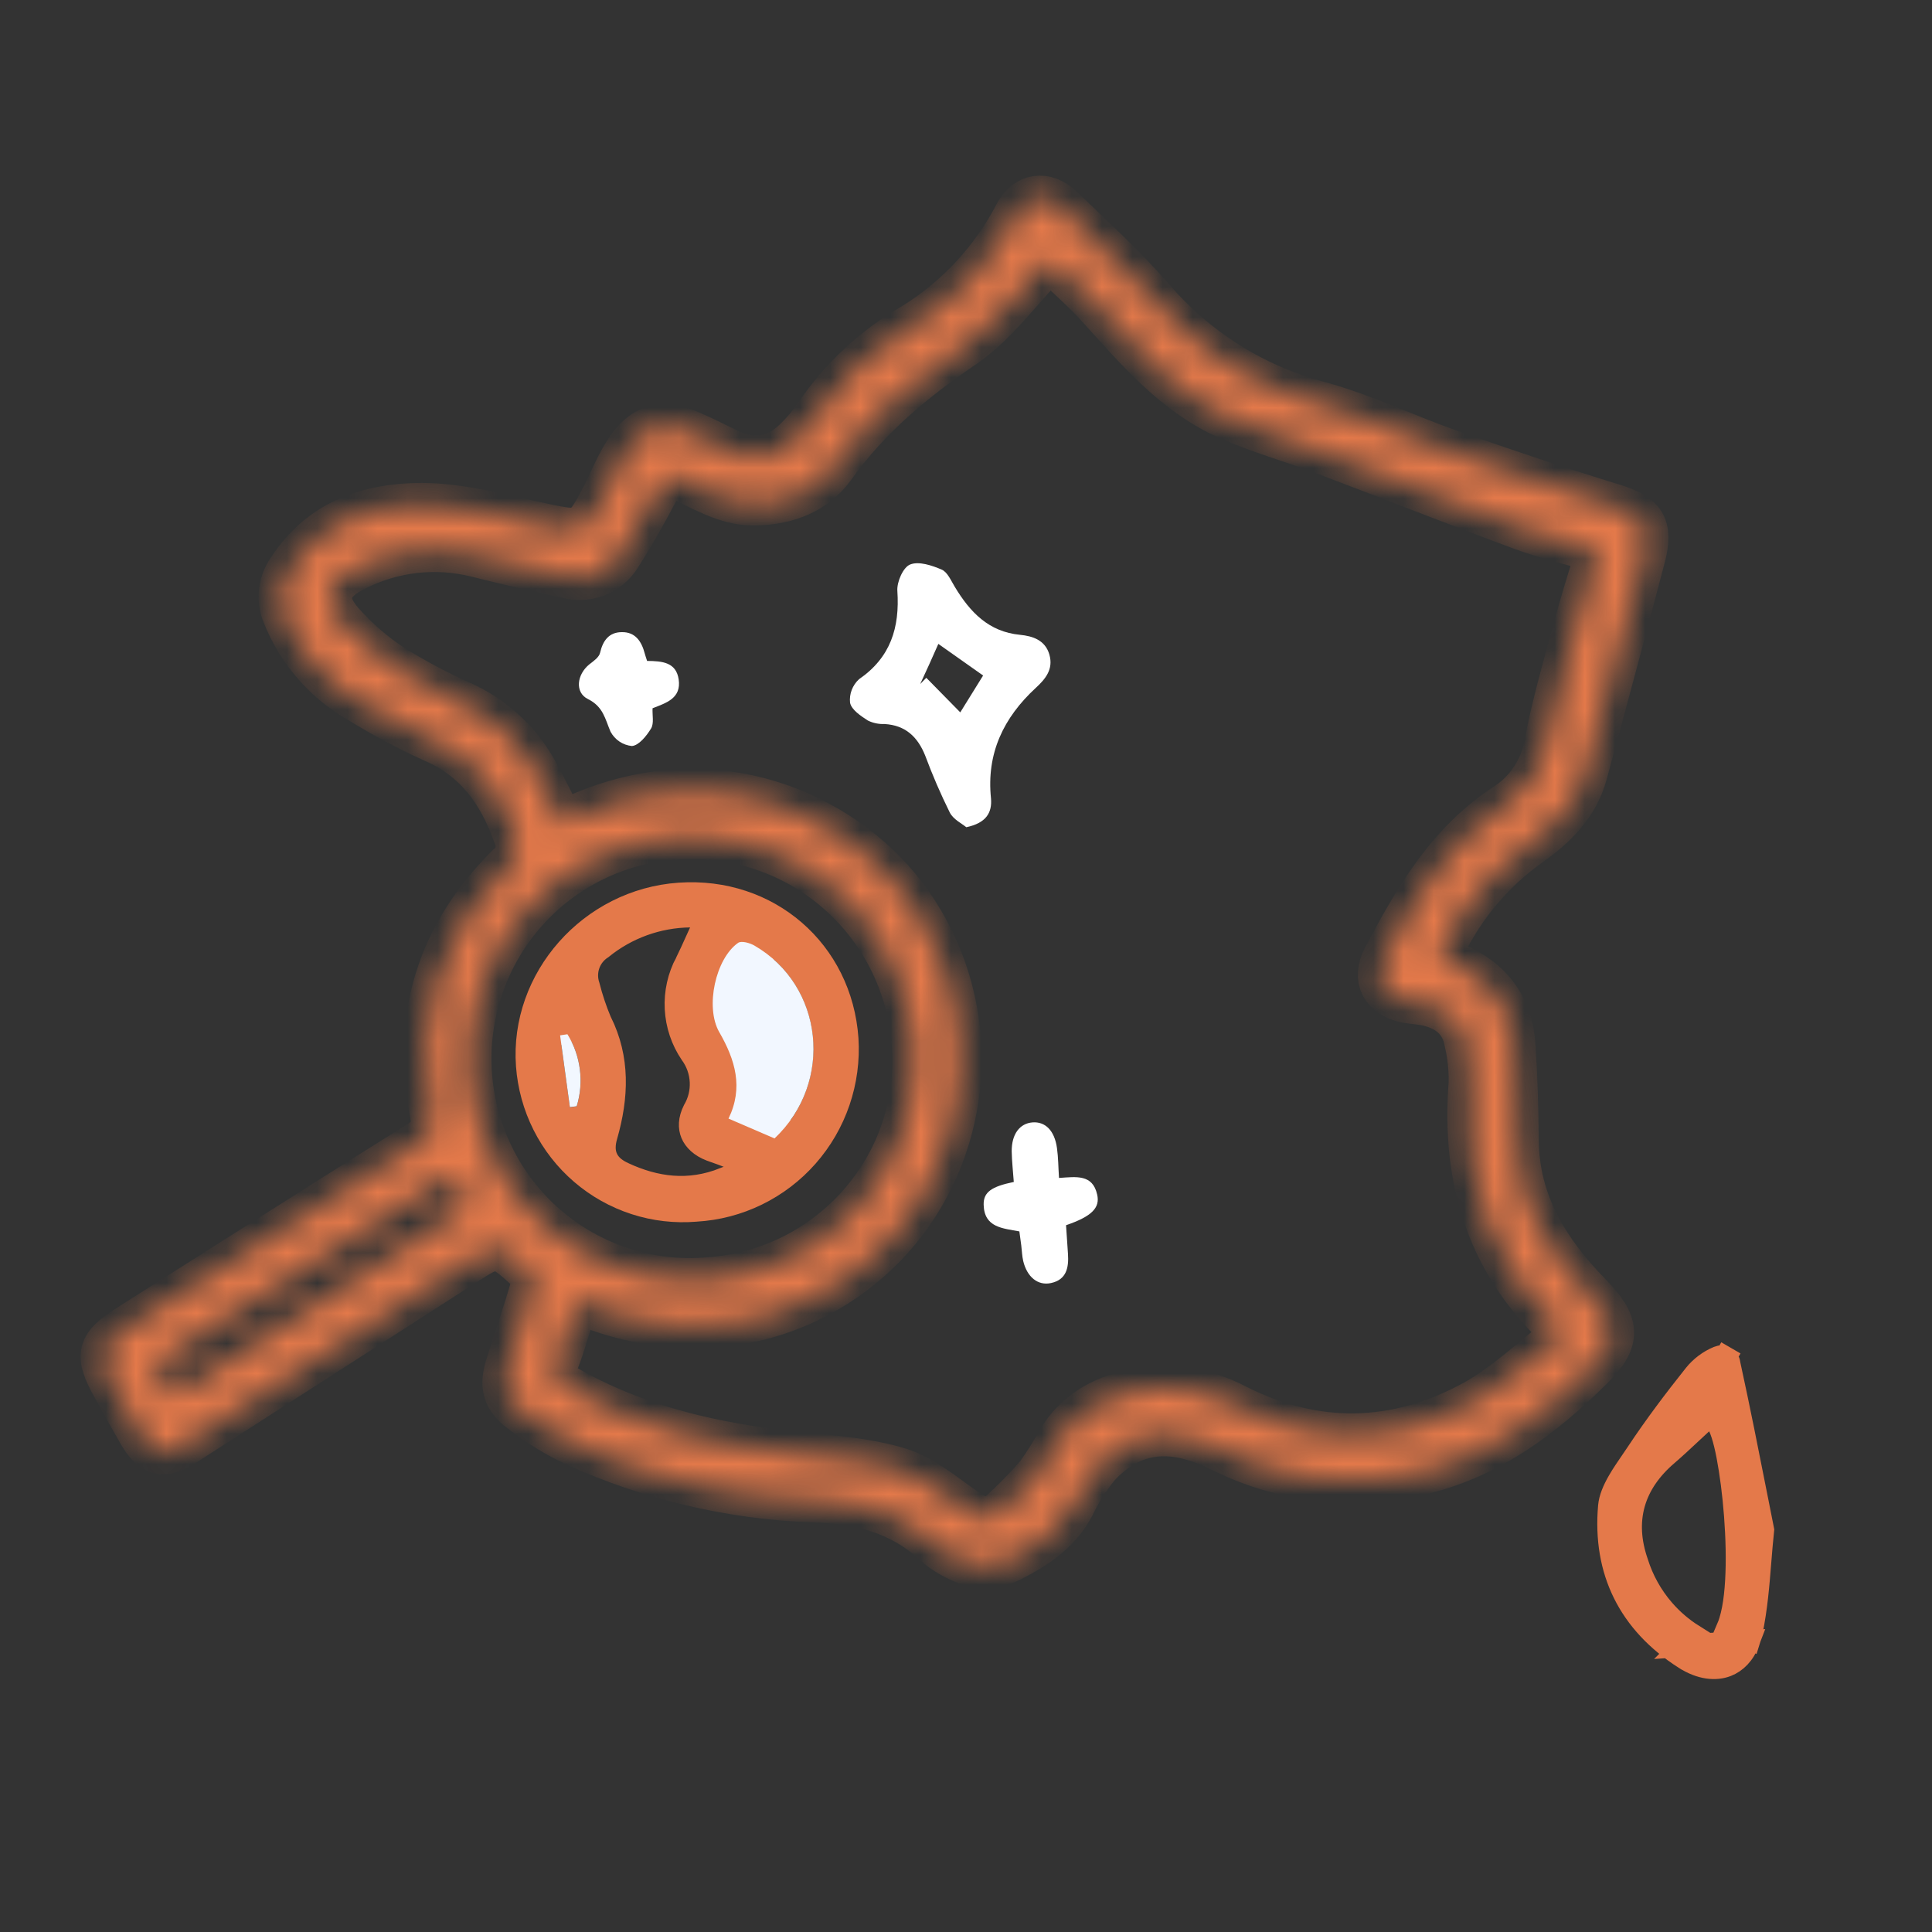 <svg width="64" height="64" viewBox="0 0 64 64" aria-hidden="true" fill="none" xmlns="http://www.w3.org/2000/svg"><rect x="0" y="0" width="64" height="64" fill="#333333" stroke="none"/><mask id="path-1-inside-1_677_1834" fill="white"><path d="M47.636 31.732C47.839 31.815 48.015 31.881 48.19 31.956C49.36 32.457 50.039 33.335 50.128 34.616C50.198 35.665 50.229 36.716 50.237 37.769C50.252 39.864 51.279 41.476 52.666 42.898C53.587 43.842 53.666 44.372 52.729 45.297C51.133 46.881 49.383 48.217 47.133 48.767C44.882 49.322 42.508 49.055 40.436 48.014C39.489 47.56 38.526 47.302 37.531 47.707C37.071 47.91 36.662 48.214 36.333 48.596C36.011 48.998 35.737 49.436 35.515 49.901C35.055 50.75 34.298 51.248 33.477 51.665C33.212 51.798 32.92 51.866 32.623 51.864C32.327 51.862 32.035 51.79 31.772 51.653C31.478 51.521 31.204 51.345 30.962 51.131C29.821 50.066 28.445 49.739 26.935 49.697C24.219 49.596 21.547 48.967 19.07 47.844C18.45 47.553 17.864 47.196 17.321 46.778C16.691 46.322 16.599 45.915 16.834 45.181C17.106 44.319 17.399 43.482 17.645 42.623C17.664 42.525 17.66 42.425 17.634 42.329C17.608 42.233 17.56 42.145 17.495 42.071C16.478 41.156 16.47 41.163 15.335 41.892C12.268 43.867 9.198 45.842 6.127 47.816C5.396 48.287 5.047 48.189 4.615 47.431C4.331 46.935 4.052 46.437 3.777 45.936C3.186 44.879 3.266 44.578 4.271 43.941C7.488 41.907 10.683 39.866 13.902 37.851C14.303 37.596 14.401 37.357 14.311 36.894C13.678 33.714 14.542 30.98 16.828 28.695C16.982 28.576 17.089 28.407 17.133 28.217C17.176 28.027 17.153 27.828 17.066 27.653C16.567 26.249 15.779 25.136 14.352 24.523C13.523 24.147 12.717 23.718 11.942 23.239C10.786 22.592 9.891 21.562 9.408 20.324C9.313 20.082 9.282 19.82 9.316 19.562C9.351 19.304 9.451 19.059 9.607 18.851C10.638 17.255 12.262 16.731 13.977 16.734C15.334 16.738 16.696 17.137 18.044 17.418C19.259 17.67 19.345 17.666 19.924 16.575C20.199 16.055 20.416 15.488 20.725 14.999C21.276 14.119 21.91 13.926 22.862 14.335C23.294 14.516 23.729 14.747 24.149 14.946C24.968 15.324 25.703 15.208 26.346 14.585C26.608 14.335 26.842 14.058 27.045 13.758C27.883 12.523 28.99 11.497 30.283 10.758C31.726 9.86 32.901 8.585 33.682 7.07C34.004 6.475 34.628 6.373 35.155 6.874C36.179 7.858 37.235 8.826 38.171 9.895C39.614 11.583 41.532 12.79 43.673 13.359C45.168 13.766 46.579 14.455 48.045 14.97C49.829 15.596 51.624 16.2 53.433 16.756C54.443 17.068 54.707 17.413 54.432 18.461C53.803 20.852 53.163 23.242 52.512 25.629C52.231 26.659 51.504 27.383 50.676 27.962C49.336 28.913 48.285 30.218 47.636 31.732ZM19.083 43.084C18.862 43.791 18.688 44.474 18.432 45.126C18.267 45.546 18.398 45.741 18.745 45.947C21.113 47.31 23.696 47.881 26.381 48.163C27.526 48.285 28.7 48.356 29.785 48.688C30.588 48.935 31.287 49.548 32.004 50.04C32.41 50.32 32.784 50.455 33.176 50.084C33.607 49.696 34.012 49.28 34.39 48.839C34.654 48.466 34.896 48.078 35.114 47.677C35.654 46.822 36.438 46.354 37.412 46.127C38.606 45.847 39.861 46.011 40.944 46.589C43.584 47.925 46.236 47.865 48.8 46.472C49.878 45.889 50.796 44.985 51.834 44.181C49.294 41.876 48.476 39.073 48.724 35.871C48.732 35.413 48.684 34.957 48.58 34.511C48.456 33.814 47.989 33.425 47.328 33.262C47.09 33.202 46.84 33.198 46.598 33.154C45.808 32.997 45.501 32.43 45.873 31.729C46.89 29.799 47.974 27.926 49.871 26.684C50.232 26.453 50.54 26.148 50.776 25.788C51.011 25.429 51.169 25.024 51.237 24.599C51.474 23.351 51.832 22.122 52.162 20.892C52.398 20.012 52.673 19.146 52.944 18.247C52.088 17.992 51.236 17.791 50.418 17.491C48.214 16.675 46.031 15.809 43.833 14.978C42.787 14.584 41.702 14.281 40.687 13.833C38.922 13.046 37.69 11.594 36.424 10.192C35.887 9.597 35.273 9.07 34.767 8.582C33.765 9.62 32.977 10.742 31.917 11.461C30.257 12.588 28.772 13.821 27.602 15.462C27.008 16.292 26.101 16.637 25.065 16.672C24.2 16.702 23.494 16.303 22.761 15.949C22.064 15.611 22.079 15.627 21.712 16.326C21.343 17.026 20.946 17.727 20.518 18.397C20.343 18.686 20.078 18.91 19.764 19.034C19.45 19.158 19.104 19.175 18.78 19.082C17.788 18.869 16.794 18.638 15.799 18.389C14.442 18.047 13.007 18.209 11.759 18.845C10.852 19.286 10.659 19.876 11.312 20.617C11.8 21.171 12.357 21.657 12.971 22.063C13.711 22.528 14.482 22.94 15.28 23.295C16.29 23.744 17.133 24.502 17.689 25.46C18.025 26.05 18.316 26.666 18.629 27.272C23.479 24.834 27.907 26.976 29.951 29.657C31.103 31.166 31.744 33.006 31.78 34.907C31.816 36.809 31.246 38.673 30.153 40.226C28.154 43.07 23.981 45.165 19.083 43.084ZM23.438 42.386C27.478 42.122 30.54 38.668 30.28 34.671C30.16 32.716 29.275 30.889 27.817 29.589C26.36 28.29 24.45 27.623 22.504 27.736C21.536 27.782 20.587 28.022 19.711 28.442C18.836 28.861 18.052 29.451 17.406 30.177C16.76 30.904 16.264 31.752 15.947 32.673C15.63 33.594 15.499 34.569 15.561 35.542C15.623 36.514 15.877 37.464 16.308 38.336C16.739 39.209 17.338 39.986 18.071 40.623C18.805 41.26 19.657 41.744 20.578 42.047C21.499 42.35 22.471 42.465 23.438 42.386ZM5.736 46.269L15.544 39.931L14.963 38.918L5.113 45.172L5.736 46.269Z"/></mask><path d="M47.636 31.732C47.839 31.815 48.015 31.881 48.19 31.956C49.36 32.457 50.039 33.335 50.128 34.616C50.198 35.665 50.229 36.716 50.237 37.769C50.252 39.864 51.279 41.476 52.666 42.898C53.587 43.842 53.666 44.372 52.729 45.297C51.133 46.881 49.383 48.217 47.133 48.767C44.882 49.322 42.508 49.055 40.436 48.014C39.489 47.56 38.526 47.302 37.531 47.707C37.071 47.91 36.662 48.214 36.333 48.596C36.011 48.998 35.737 49.436 35.515 49.901C35.055 50.75 34.298 51.248 33.477 51.665C33.212 51.798 32.92 51.866 32.623 51.864C32.327 51.862 32.035 51.79 31.772 51.653C31.478 51.521 31.204 51.345 30.962 51.131C29.821 50.066 28.445 49.739 26.935 49.697C24.219 49.596 21.547 48.967 19.07 47.844C18.45 47.553 17.864 47.196 17.321 46.778C16.691 46.322 16.599 45.915 16.834 45.181C17.106 44.319 17.399 43.482 17.645 42.623C17.664 42.525 17.66 42.425 17.634 42.329C17.608 42.233 17.56 42.145 17.495 42.071C16.478 41.156 16.47 41.163 15.335 41.892C12.268 43.867 9.198 45.842 6.127 47.816C5.396 48.287 5.047 48.189 4.615 47.431C4.331 46.935 4.052 46.437 3.777 45.936C3.186 44.879 3.266 44.578 4.271 43.941C7.488 41.907 10.683 39.866 13.902 37.851C14.303 37.596 14.401 37.357 14.311 36.894C13.678 33.714 14.542 30.98 16.828 28.695C16.982 28.576 17.089 28.407 17.133 28.217C17.176 28.027 17.153 27.828 17.066 27.653C16.567 26.249 15.779 25.136 14.352 24.523C13.523 24.147 12.717 23.718 11.942 23.239C10.786 22.592 9.891 21.562 9.408 20.324C9.313 20.082 9.282 19.82 9.316 19.562C9.351 19.304 9.451 19.059 9.607 18.851C10.638 17.255 12.262 16.731 13.977 16.734C15.334 16.738 16.696 17.137 18.044 17.418C19.259 17.67 19.345 17.666 19.924 16.575C20.199 16.055 20.416 15.488 20.725 14.999C21.276 14.119 21.91 13.926 22.862 14.335C23.294 14.516 23.729 14.747 24.149 14.946C24.968 15.324 25.703 15.208 26.346 14.585C26.608 14.335 26.842 14.058 27.045 13.758C27.883 12.523 28.99 11.497 30.283 10.758C31.726 9.86 32.901 8.585 33.682 7.07C34.004 6.475 34.628 6.373 35.155 6.874C36.179 7.858 37.235 8.826 38.171 9.895C39.614 11.583 41.532 12.79 43.673 13.359C45.168 13.766 46.579 14.455 48.045 14.97C49.829 15.596 51.624 16.2 53.433 16.756C54.443 17.068 54.707 17.413 54.432 18.461C53.803 20.852 53.163 23.242 52.512 25.629C52.231 26.659 51.504 27.383 50.676 27.962C49.336 28.913 48.285 30.218 47.636 31.732ZM19.083 43.084C18.862 43.791 18.688 44.474 18.432 45.126C18.267 45.546 18.398 45.741 18.745 45.947C21.113 47.31 23.696 47.881 26.381 48.163C27.526 48.285 28.7 48.356 29.785 48.688C30.588 48.935 31.287 49.548 32.004 50.04C32.41 50.32 32.784 50.455 33.176 50.084C33.607 49.696 34.012 49.28 34.39 48.839C34.654 48.466 34.896 48.078 35.114 47.677C35.654 46.822 36.438 46.354 37.412 46.127C38.606 45.847 39.861 46.011 40.944 46.589C43.584 47.925 46.236 47.865 48.8 46.472C49.878 45.889 50.796 44.985 51.834 44.181C49.294 41.876 48.476 39.073 48.724 35.871C48.732 35.413 48.684 34.957 48.58 34.511C48.456 33.814 47.989 33.425 47.328 33.262C47.09 33.202 46.84 33.198 46.598 33.154C45.808 32.997 45.501 32.43 45.873 31.729C46.89 29.799 47.974 27.926 49.871 26.684C50.232 26.453 50.54 26.148 50.776 25.788C51.011 25.429 51.169 25.024 51.237 24.599C51.474 23.351 51.832 22.122 52.162 20.892C52.398 20.012 52.673 19.146 52.944 18.247C52.088 17.992 51.236 17.791 50.418 17.491C48.214 16.675 46.031 15.809 43.833 14.978C42.787 14.584 41.702 14.281 40.687 13.833C38.922 13.046 37.69 11.594 36.424 10.192C35.887 9.597 35.273 9.07 34.767 8.582C33.765 9.62 32.977 10.742 31.917 11.461C30.257 12.588 28.772 13.821 27.602 15.462C27.008 16.292 26.101 16.637 25.065 16.672C24.2 16.702 23.494 16.303 22.761 15.949C22.064 15.611 22.079 15.627 21.712 16.326C21.343 17.026 20.946 17.727 20.518 18.397C20.343 18.686 20.078 18.91 19.764 19.034C19.45 19.158 19.104 19.175 18.78 19.082C17.788 18.869 16.794 18.638 15.799 18.389C14.442 18.047 13.007 18.209 11.759 18.845C10.852 19.286 10.659 19.876 11.312 20.617C11.8 21.171 12.357 21.657 12.971 22.063C13.711 22.528 14.482 22.94 15.28 23.295C16.29 23.744 17.133 24.502 17.689 25.46C18.025 26.05 18.316 26.666 18.629 27.272C23.479 24.834 27.907 26.976 29.951 29.657C31.103 31.166 31.744 33.006 31.78 34.907C31.816 36.809 31.246 38.673 30.153 40.226C28.154 43.07 23.981 45.165 19.083 43.084ZM23.438 42.386C27.478 42.122 30.54 38.668 30.28 34.671C30.16 32.716 29.275 30.889 27.817 29.589C26.36 28.29 24.45 27.623 22.504 27.736C21.536 27.782 20.587 28.022 19.711 28.442C18.836 28.861 18.052 29.451 17.406 30.177C16.76 30.904 16.264 31.752 15.947 32.673C15.63 33.594 15.499 34.569 15.561 35.542C15.623 36.514 15.877 37.464 16.308 38.336C16.739 39.209 17.338 39.986 18.071 40.623C18.805 41.26 19.657 41.744 20.578 42.047C21.499 42.35 22.471 42.465 23.438 42.386ZM5.736 46.269L15.544 39.931L14.963 38.918L5.113 45.172L5.736 46.269Z" fill="#e4794a" stroke="#e4794a" stroke-width="1.471" mask="url(#path-1-inside-1_677_1834)"/><path d="M55.806 54.936L55.805 54.936C53.968 53.762 53.118 52.047 53.306 49.897C53.329 49.638 53.445 49.359 53.623 49.051C53.749 48.835 53.89 48.629 54.036 48.416C54.101 48.32 54.168 48.224 54.234 48.124L54.234 48.123C54.824 47.235 55.473 46.374 56.135 45.544C56.343 45.286 56.612 45.084 56.917 44.958L56.917 44.958L56.923 44.955C56.96 44.939 57 44.932 57.04 44.934C57.08 44.937 57.119 44.948 57.154 44.968L57.338 44.65L57.154 44.968C57.189 44.989 57.219 45.017 57.242 45.051C57.264 45.085 57.279 45.124 57.283 45.165L57.286 45.183L57.289 45.2C57.61 46.669 57.9 48.138 58.197 49.64C58.265 49.985 58.333 50.332 58.403 50.681C58.366 51.033 58.338 51.379 58.31 51.721C58.246 52.516 58.184 53.291 58.02 54.068C58.004 54.141 57.986 54.211 57.965 54.277L57.227 53.929C57.259 53.855 57.286 53.779 57.31 53.702C57.386 53.455 57.439 53.166 57.474 52.856C57.544 52.235 57.549 51.492 57.513 50.758C57.477 50.023 57.4 49.284 57.302 48.669C57.208 48.069 57.088 47.54 56.95 47.254L56.735 46.809L56.371 47.142C56.255 47.248 56.136 47.359 56.014 47.473C55.764 47.707 55.501 47.953 55.224 48.192C54.679 48.659 54.302 49.197 54.129 49.809C53.956 50.421 53.997 51.075 54.234 51.759C54.415 52.338 54.713 52.873 55.11 53.331C55.395 53.66 55.727 53.944 56.094 54.174L55.747 54.522L56.724 54.455L56.728 54.455L57.932 54.372C57.773 54.799 57.504 55.058 57.205 55.175C56.836 55.319 56.342 55.279 55.806 54.936Z" fill="#e4794a" stroke="#e4794a" stroke-width="0.736"/><path d="M32.01 27.403C31.87 27.284 31.573 27.142 31.461 26.912C31.158 26.3 30.887 25.672 30.649 25.032C30.397 24.402 29.988 24.024 29.302 23.984C29.112 23.992 28.923 23.953 28.752 23.87C28.517 23.718 28.208 23.516 28.159 23.279C28.144 23.135 28.163 22.989 28.215 22.854C28.267 22.719 28.349 22.598 28.456 22.5C29.504 21.778 29.808 20.79 29.726 19.572C29.706 19.276 29.919 18.788 30.15 18.7C30.433 18.584 30.871 18.729 31.195 18.869C31.389 18.952 31.504 19.237 31.632 19.445C32.134 20.275 32.748 20.928 33.788 21.029C34.21 21.07 34.626 21.204 34.763 21.687C34.9 22.171 34.631 22.493 34.313 22.786C33.243 23.773 32.673 24.956 32.828 26.448C32.868 26.923 32.669 27.263 32.01 27.403ZM30.479 22.663L30.685 22.453L31.81 23.598L32.567 22.377L31.084 21.33C30.887 21.782 30.685 22.224 30.48 22.665L30.479 22.663Z" fill="white"/><path d="M35.314 40.587C35.335 40.898 35.356 41.217 35.378 41.535C35.408 41.988 35.333 42.392 34.814 42.503C34.38 42.596 34.023 42.304 33.895 41.772C33.856 41.606 33.853 41.431 33.831 41.26C33.809 41.089 33.792 40.961 33.768 40.792C33.227 40.688 32.605 40.672 32.585 39.911C32.574 39.49 32.846 39.305 33.583 39.154C33.56 38.818 33.52 38.479 33.514 38.141C33.51 37.572 33.777 37.215 34.202 37.181C34.628 37.148 34.935 37.454 35.014 38.034C35.058 38.347 35.057 38.663 35.081 39.021C35.657 38.982 36.191 38.893 36.344 39.567C36.451 40.013 36.158 40.298 35.314 40.587Z" fill="white"/><path d="M21.436 21.894C21.939 21.898 22.399 21.938 22.482 22.507C22.574 23.133 22.069 23.285 21.617 23.462C21.605 23.692 21.67 23.961 21.568 24.131C21.419 24.377 21.164 24.695 20.932 24.713C20.785 24.698 20.643 24.648 20.52 24.565C20.397 24.482 20.296 24.37 20.225 24.239C20.044 23.816 19.987 23.413 19.48 23.159C19.031 22.939 19.11 22.342 19.522 22.008C19.661 21.9 19.846 21.775 19.879 21.621C19.972 21.217 20.177 20.944 20.592 20.941C21.044 20.929 21.254 21.247 21.359 21.651C21.376 21.717 21.402 21.787 21.436 21.894Z" fill="white"/><path d="M25.734 38.149L25.512 38.054L23.988 37.398L23.634 37.245L23.803 36.899C24.223 36.035 24.014 35.256 23.507 34.377L25.734 38.149ZM25.734 38.149L25.91 37.983M25.734 38.149L25.91 37.983M25.91 37.983C28.053 35.958 27.69 32.464 25.178 31.01L25.91 37.983ZM24.242 30.936L24.242 30.936C24.349 30.862 24.464 30.844 24.543 30.84C24.627 30.836 24.709 30.846 24.78 30.861C24.92 30.889 25.066 30.945 25.178 31.01L24.242 30.936ZM24.242 30.936L24.24 30.937M24.242 30.936L24.24 30.937M24.24 30.937C23.761 31.272 23.453 31.907 23.32 32.521M24.24 30.937L23.32 32.521M23.32 32.521C23.187 33.138 23.204 33.851 23.507 34.377L23.32 32.521ZM23.059 40.101L23.059 40.101L23.05 40.102C22.368 40.159 21.683 40.08 21.032 39.869C20.381 39.658 19.778 39.319 19.258 38.872C18.738 38.426 18.312 37.88 18.003 37.266C17.695 36.652 17.51 35.983 17.46 35.297L17.46 35.297C17.25 32.409 19.544 29.809 22.506 29.607C25.465 29.404 27.868 31.499 28.07 34.412C28.115 35.116 28.02 35.823 27.792 36.491C27.564 37.159 27.207 37.775 26.741 38.304C26.275 38.833 25.71 39.264 25.078 39.572C24.446 39.881 23.76 40.06 23.059 40.101ZM23.961 38.251C23.951 38.247 23.94 38.244 23.929 38.24C23.797 38.194 23.672 38.151 23.545 38.103C23.205 37.973 23.004 37.771 22.915 37.56C22.829 37.354 22.828 37.089 22.983 36.779C23.152 36.493 23.233 36.163 23.216 35.831C23.2 35.496 23.086 35.175 22.888 34.905C22.589 34.464 22.416 33.949 22.388 33.415C22.36 32.88 22.479 32.347 22.732 31.875L22.733 31.875L22.738 31.864C22.847 31.645 22.949 31.418 23.058 31.176C23.102 31.078 23.148 30.978 23.195 30.875L23.436 30.347L22.856 30.354C21.792 30.367 20.763 30.739 19.935 31.411C19.736 31.539 19.584 31.731 19.505 31.955C19.426 32.182 19.424 32.429 19.501 32.656C19.602 33.054 19.732 33.443 19.89 33.821L19.895 33.833L19.901 33.843C20.509 35.061 20.462 36.328 20.086 37.637C20.015 37.885 19.992 38.147 20.112 38.39C20.23 38.626 20.445 38.765 20.656 38.863L20.657 38.864C21.713 39.355 22.817 39.509 23.989 39.04L24.387 39.18L24.349 38.623L24.349 38.619L24.314 38.095L23.961 38.251ZM19.11 34.067L18.784 34.172L18.745 33.901L18.502 33.937L18.141 33.99L18.19 34.351L18.514 36.73L18.563 37.093L18.927 37.045L19.153 37.014L19.387 36.983L19.456 36.758C19.594 36.31 19.634 35.839 19.575 35.374C19.515 34.91 19.356 34.464 19.11 34.067Z" fill="#e4794a" stroke="#e4794a" stroke-width="0.736"/><path d="M25.657 37.712L24.133 37.055C24.632 36.027 24.357 35.111 23.825 34.188C23.35 33.357 23.707 31.753 24.45 31.234C24.56 31.157 24.84 31.235 24.992 31.324C27.285 32.65 27.634 35.849 25.657 37.712Z" fill="#F2F7FF"/><path d="M18.797 34.261C19.015 34.613 19.155 35.008 19.208 35.42C19.261 35.831 19.226 36.249 19.104 36.646L18.878 36.676L18.554 34.297L18.797 34.261Z" fill="#F2F7FF"/></svg>
